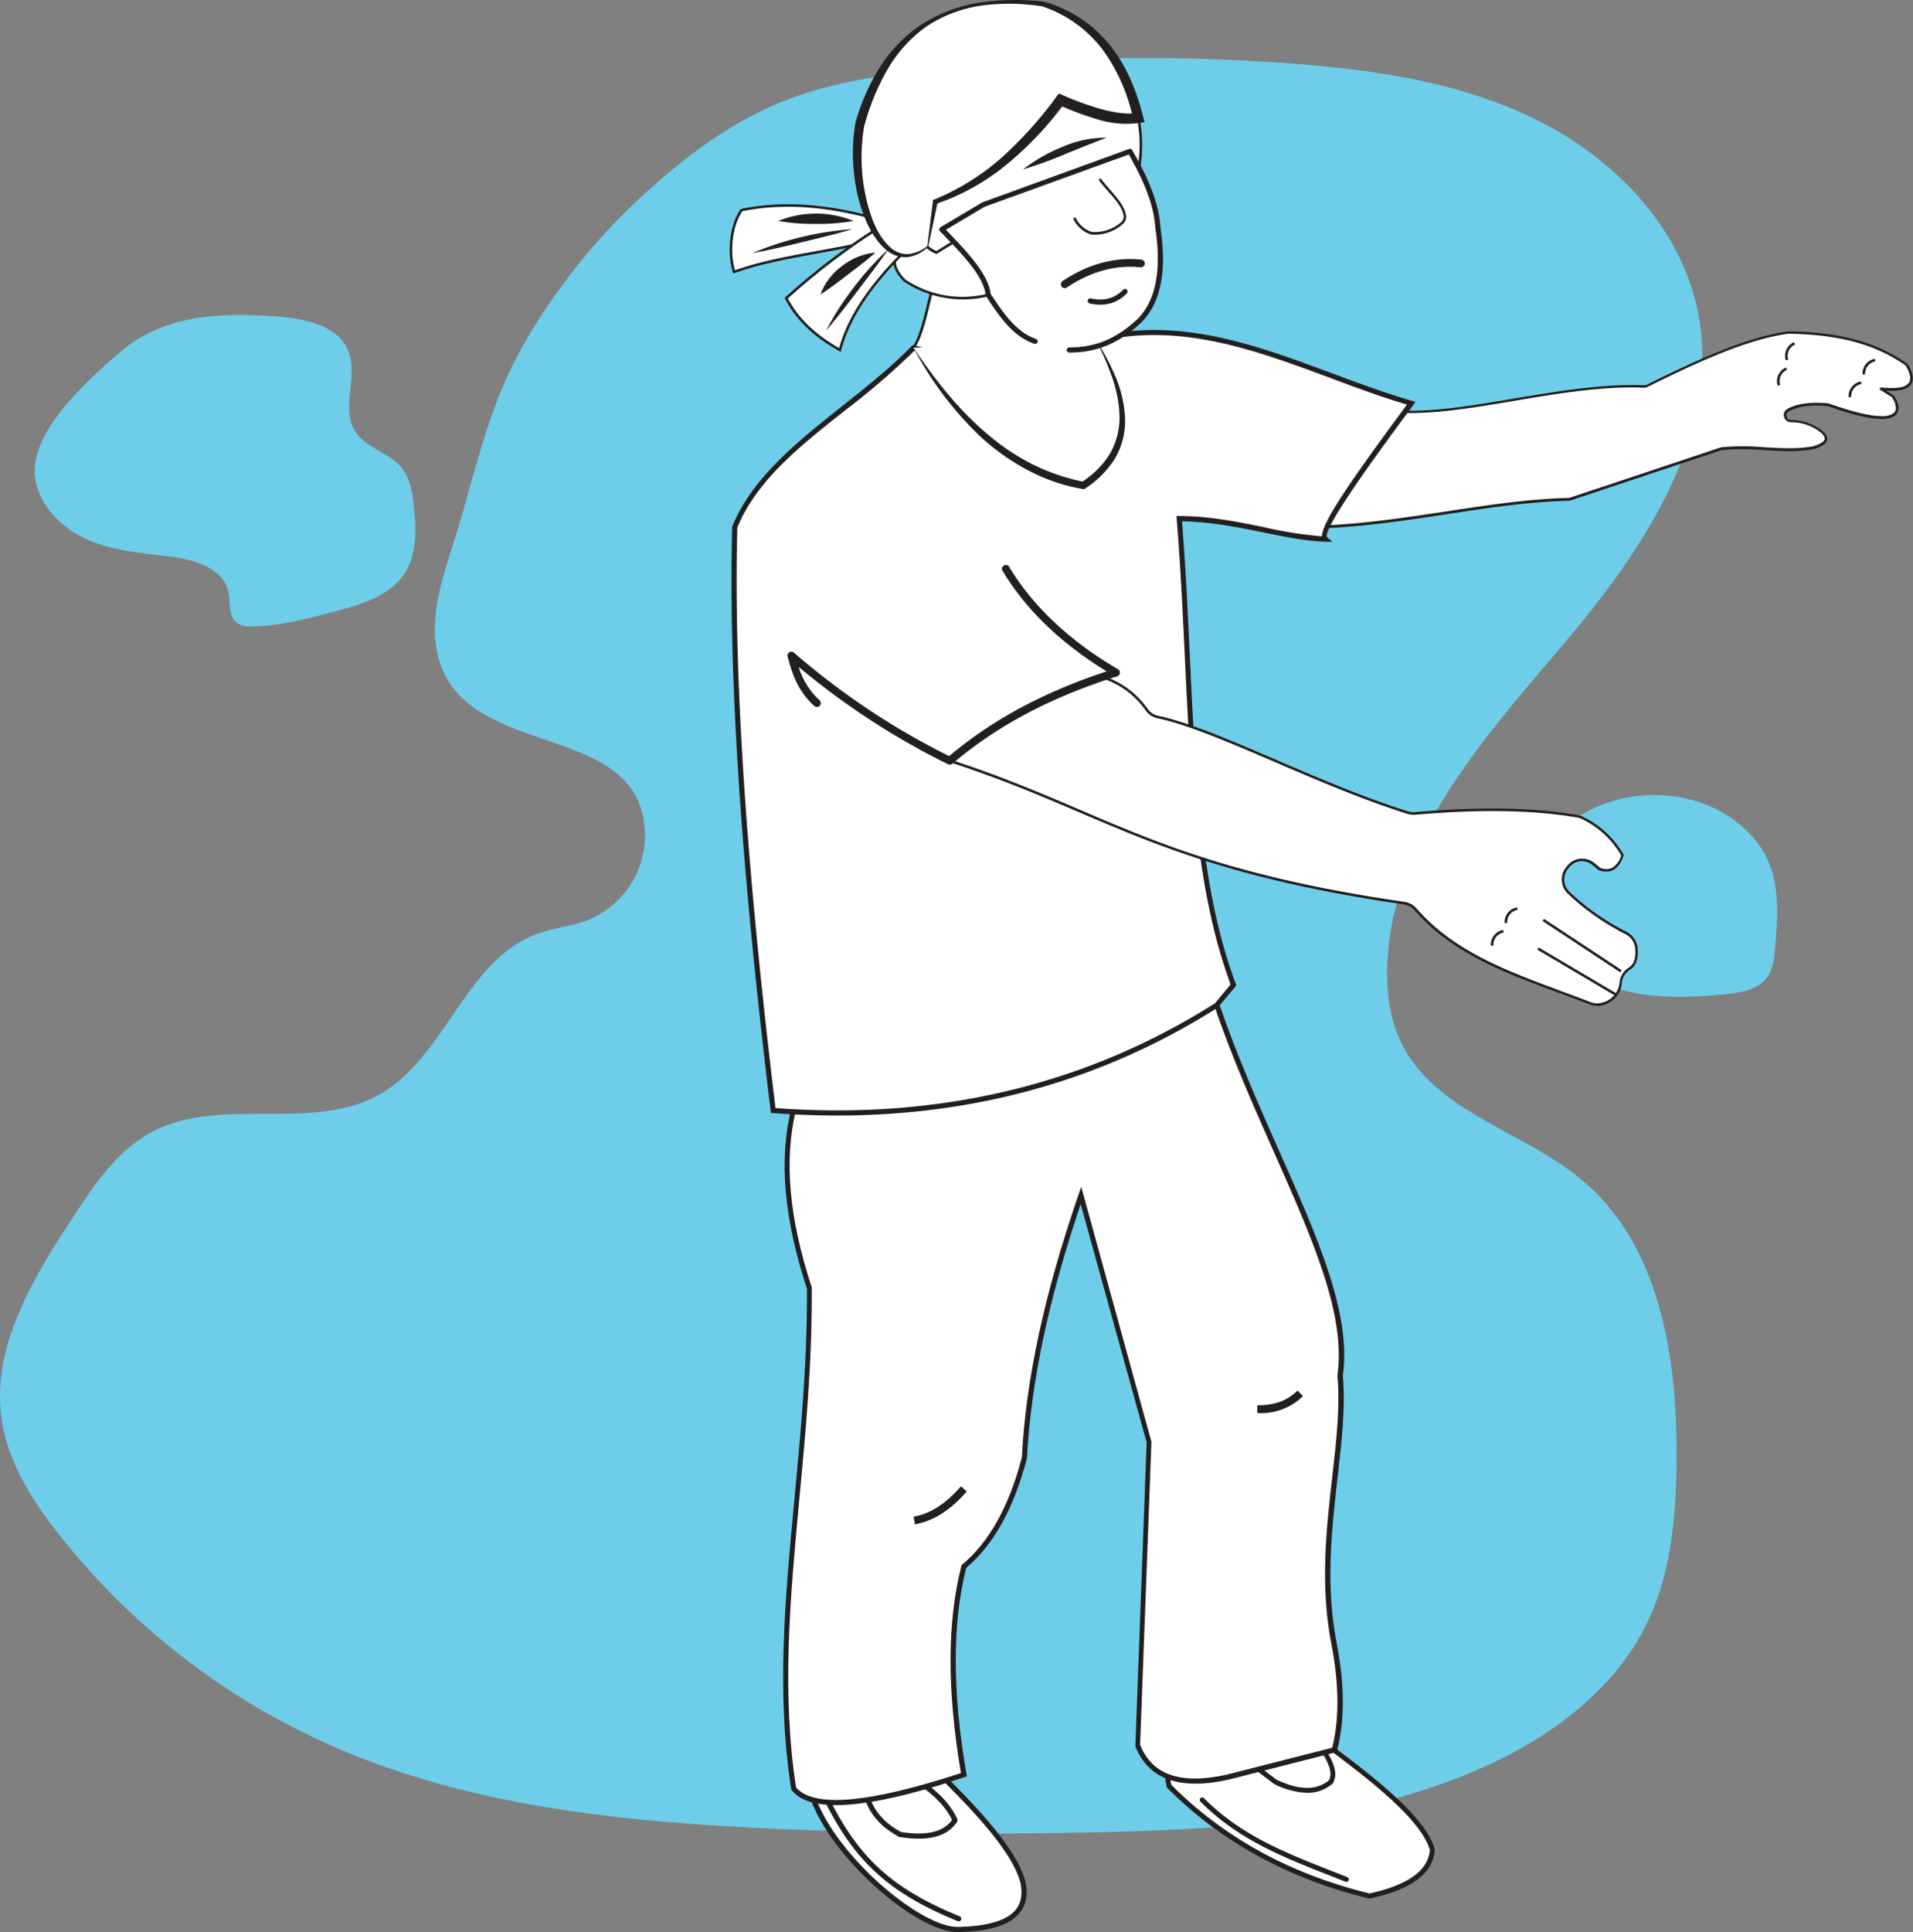 <svg xmlns="http://www.w3.org/2000/svg" viewBox="0 0 488.04 492.74"><rect x="0" y="0" width="488.04" height="492.74" fill="#808080" stroke="none"/><defs><style>.cls-1{fill:#6ecee9;}.cls-2{fill:#fff;}.cls-3{fill:#231f20;}</style></defs><title>Asset 13</title><g id="Layer_2" data-name="Layer 2"><g id="Layer_2-2" data-name="Layer 2"><path class="cls-1" d="M166.6,47.5C176.31,38.86,187,31.09,199,26.16s24.73-6.83,37.48-8.26a500.15,500.15,0,0,1,92.21-1.75c21.88,1.6,44.11,4.79,63.72,14.62S428.84,58,433.16,79.54c6.22,31-13.94,60.76-34.42,84.89S355.15,214.34,353.92,246c-.27,6.93.61,14,3.71,20.25,8.79,17.54,31.39,22.29,46.33,35,19.57,16.63,23.93,45,23.77,70.65-.09,14.3-1.27,29-7.47,41.88-8.17,17-24.28,29-41.47,36.75-30,13.54-63.65,15.9-96.52,16.71q-41.7,1-83.4-.8c-38.81-1.7-78.34-5.48-113.92-21.06a182.66,182.66,0,0,1-69.83-53.94C8.26,382.69,2,373,.43,362c-2.72-18.51,8-36,18.27-51.67,5.46-8.32,11.29-17,20.08-21.65,17.51-9.28,40.73.2,58-9.54,16.9-9.54,22-34.3,40.21-40.95,4.27-1.55,8.9-1.93,13.13-3.59a23.33,23.33,0,0,0,14.41-20.91c.38-31.84-48.81-18-53.31-49.09-1.51-10.5,3.33-21.76,6.19-31.64,4.31-14.94,7.7-29.56,15.21-43.36A158,158,0,0,1,166.6,47.5Z"/><path class="cls-1" d="M403.54,207.77C397,211.7,392,218.51,391.44,226.1c-.8,10.68,7.4,20.45,17.26,24.63s21,3.87,31.66,2.8c4-.4,8.61-1.23,10.77-4.67a13.84,13.84,0,0,0,1.6-6.11c.93-9.19,1.65-19.28-3.68-26.83C439,201.59,417.85,199.11,403.54,207.77Z"/><path class="cls-1" d="M8.87,119.46C8.61,127,14.3,133.64,21,137s14.42,4,21.88,4.88c6.31.73,14,2.81,15.36,9,.6,2.7-.06,6,2,7.82,1.23,1.05,3,1.13,4.6,1.08,7.21-.24,14.24-2.14,21.21-4,6.36-1.73,13.27-3.83,17-9.29,3.45-5.1,3.18-11.78,2.46-17.89-.38-3.23-.92-6.61-2.92-9.17-3.16-4-9.25-5.1-12-9.44-3.7-5.88.85-14-1.71-20.44-2.7-6.8-11.46-8.34-18.76-8.86-13.84-1-28.23-.46-39.27,8.93C23.12,96.18,9.23,108.72,8.87,119.46Z"/><path class="cls-2" d="M236.51,109.59l-3.46-20.91c4.42-6.35,4.23-24.29,14.82-39.39,0,0,27.9,24.15,29.05,25.06s32.33,36.51,28.86,38.82-16.16,20.52-22.32,21.23S236.51,109.59,236.51,109.59Z"/><path class="cls-3" d="M283.22,134.74c-7,0-45.23-23.84-46.88-24.87l-.13-.08L232.7,88.61l.08-.11c1.7-2.44,2.74-6.8,3.95-11.84,2-8.17,4.4-18.33,10.87-27.56l.21-.3.27.24c.28.24,27.91,24.15,29,25.05.3.24,29.48,33,29.25,38.52a1,1,0,0,1-.41.83c-1.15.76-3.43,3.44-6.08,6.53-5.44,6.36-12.2,14.27-16.39,14.75Zm-46.4-25.35c2.47,1.54,39.75,24.69,46.35,24.69h.26c3.92-.45,10.88-8.58,16-14.52,2.79-3.26,5-5.84,6.21-6.66,0,0,.11-.07.12-.31.2-4.78-27.15-36.51-29-38-1.1-.87-25.72-22.18-28.79-24.84-6.25,9.06-8.64,19-10.56,27-1.26,5.24-2.25,9.39-4,11.94Z"/><path class="cls-2" d="M255.28,73.39l-3.18,1.83a26.42,26.42,0,0,1-21.36-3.71c-3.5-3.52-3-6.44-.72-9.09l4.47-7.5,20.79,4.62Z"/><path class="cls-3" d="M245.49,76.37a27.27,27.27,0,0,1-14.92-4.58c-3.32-3.32-3.56-6.44-.8-9.59l4.56-7.66,21.27,4.73V73.58l-3.42,2A27.74,27.74,0,0,1,245.49,76.37ZM234.65,55.29l-4.35,7.3c-2.56,2.92-2.33,5.67.67,8.69a26.22,26.22,0,0,0,21,3.63l3-1.71V59.8Z"/><path class="cls-2" d="M328.93,126.87l6.11,7a1.56,1.56,0,0,0,1.2.53c22-.65,43.13-6.52,64-7.07a1.42,1.42,0,0,0,.41-.08L439,114.49a1.4,1.4,0,0,1,.34-.08c7.5-.88,16.1,1.25,23.47-.23,4.25-1.3,3.69-3,1-4.81a12.66,12.66,0,0,0-6.76-2,1.52,1.52,0,0,1-.76-2.84c2.32-1.29,5.67-1.74,10-1.39a3,3,0,0,1,.41.09c5.35,1.88,10.39,3.33,14.23,3.2,3.41-.4,4.06-2.22,2.12-5.38l-3.08-1.93c7.42.74,9.38-1.43,6.54-6.16-9-6.34-19.23-8-29.87-8.22a1.41,1.41,0,0,0-.29,0c-10.42,1.38-23.08,7.16-36.08,13.63a1.43,1.43,0,0,1-.7.15c-19.82-.85-43.67,6.88-61,6.44l-.25,0-15,2.5a1.5,1.5,0,0,0-.93.55l-13.48,16.84A1.52,1.52,0,0,0,328.93,126.87Z"/><path class="cls-3" d="M336.19,134.72a1.85,1.85,0,0,1-1.4-.64l-6.1-7a1.82,1.82,0,0,1-.05-2.35l13.47-16.85a1.8,1.8,0,0,1,1.13-.66l15-2.5a1.08,1.08,0,0,1,.31,0c8.14.23,17.65-1.39,27.72-3.08,11.19-1.88,22.76-3.81,33.26-3.37a1.22,1.22,0,0,0,.55-.12c11.75-5.84,25.22-12.2,36.18-13.65a1.94,1.94,0,0,1,.34,0c9.42.24,20.35,1.42,30,8.29a.26.26,0,0,1,.09.09c1.35,2.25,1.64,3.91.9,5.08-.84,1.33-2.94,1.88-6.41,1.69l1.94,1.21a.27.27,0,0,1,.11.1c1.1,1.8,1.4,3.16.9,4.19s-1.54,1.49-3.26,1.7c-4.18.16-9.62-1.54-14.38-3.22a1.76,1.76,0,0,0-.33-.07c-4.27-.35-7.58.1-9.81,1.35a1.12,1.12,0,0,0-.57,1.31,1.2,1.2,0,0,0,1.18.91,13.16,13.16,0,0,1,6.92,2c1.69,1.14,2.41,2.1,2.27,3s-1.22,1.73-3.31,2.37c-4.09.83-8.57.55-12.9.29a60.93,60.93,0,0,0-10.63,0,1.4,1.4,0,0,0-.28.06l-38.3,12.77a2.18,2.18,0,0,1-.51.09c-10.35.27-20.53,1.81-31.31,3.46-10.62,1.61-21.59,3.28-32.71,3.6Zm22.32-29.37-.17,0-15,2.5a1.17,1.17,0,0,0-.73.43l-13.47,16.84a1.17,1.17,0,0,0,0,1.51h0l6.11,7a1.17,1.17,0,0,0,.94.42c11.08-.33,22-2,32.63-3.6,10.8-1.65,21-3.2,31.39-3.47a1.13,1.13,0,0,0,.32-.06l38.3-12.76a2,2,0,0,1,.42-.1,61.21,61.21,0,0,1,10.74,0c4.29.25,8.72.52,12.7-.27,1.74-.54,2.72-1.18,2.82-1.84s-.57-1.43-2-2.38a12.19,12.19,0,0,0-6.57-1.89,1.86,1.86,0,0,1-1.81-1.41,1.79,1.79,0,0,1,.89-2c2.35-1.31,5.77-1.78,10.18-1.43a2.5,2.5,0,0,1,.49.11c4.71,1.65,10.07,3.32,14.12,3.18,1.45-.17,2.38-.62,2.72-1.33s.1-2-.83-3.49l-3-1.88a.32.32,0,0,1-.14-.38.3.3,0,0,1,.34-.22c4,.38,6.35,0,7.13-1.28.59-.92.29-2.38-.86-4.33-9.55-6.73-20.34-7.88-29.64-8.12h-.23c-10.87,1.43-24.27,7.77-36,13.59a1.9,1.9,0,0,1-.87.19c-10.42-.46-22,1.48-33.13,3.36-10.09,1.69-19.65,3.29-27.84,3.08Z"/><path class="cls-2" d="M205.92,450.52c-.71,16.73,26.84,41.56,38.29,41.56,14-.21,18.26-4.87,16.74-12.12-2.48-9.22-14.73-21.43-27.71-33.86Z"/><path class="cls-3" d="M244.22,492.74c-5.95,0-16.29-6.45-25.14-15.69-9.09-9.48-14.13-19.17-13.82-26.56a.67.67,0,0,1,.56-.62l27.32-4.42a.68.68,0,0,1,.56.17c13.27,12.72,25.39,24.9,27.89,34.17.69,3.31.21,6-1.42,8C257.63,491,252.42,492.62,244.22,492.74Zm-37.65-41.66c0,7,4.84,16.06,13.46,25.07,8.49,8.85,18.66,15.28,24.18,15.28,7.66-.12,12.69-1.6,14.94-4.41,1.39-1.74,1.77-4,1.16-6.93-2.39-8.85-14.24-20.79-27.28-33.29Z"/><path class="cls-2" d="M220.16,453.41c.67,5.28,2.09,10.41,9.43,14.43,7.48,1.21,11.89-.25,14-3.66-2.48-5.36-7.45-8.91-12.89-12.12Z"/><path class="cls-3" d="M234.41,468.92a31.13,31.13,0,0,1-4.93-.43l-.21-.07c-7.81-4.28-9.13-9.95-9.76-14.93a.65.65,0,0,1,.57-.73l10.58-1.35a.69.69,0,0,1,.42.08c5.29,3.13,10.54,6.8,13.15,12.42a.67.67,0,0,1,0,.63C242.33,467.47,239.11,468.92,234.41,468.92Zm-4.6-1.71c6.6,1.05,10.88,0,13.07-3.08-2.48-5.05-7.34-8.46-12.28-11.39L220.9,454C221.55,458.63,223,463.42,229.81,467.21Z"/><path class="cls-2" d="M211.25,459.5c7.87,15.53,16.83,23.05,33.31,29.79"/><path class="cls-3" d="M244.55,490a.52.52,0,0,1-.24-.05c-17.14-7-25.94-14.88-33.65-30.1a.66.66,0,0,1,.29-.88.67.67,0,0,1,.89.28c7.54,14.9,16.16,22.61,33,29.48a.66.66,0,0,1,.36.86A.65.65,0,0,1,244.55,490Z"/><path class="cls-2" d="M304.25,448c-.09.27-4.82-4.37-6.57-2.24-.94,1.15.55,9.76.55,9.76,14.08,14.19,31.33,23.23,51.18,28.06,9.71-2.15,15.55-5.87,16-11.77-2.22-8-15-18-29-28.33Z"/><path class="cls-3" d="M349.41,484.18l-.15,0c-20.52-5-37.84-14.48-51.47-28.22a.62.62,0,0,1-.17-.33c-.47-2.68-1.43-9-.42-10.26,1.72-2.1,5.07.43,6.68,1.65l.45.34,32-4.5a.68.68,0,0,1,.46.12c13.52,9.94,26.92,20.33,29.24,28.66a.53.53,0,0,1,0,.22c-.46,5.94-5.86,10-16.5,12.32Zm-50.6-29c13.41,13.47,30.44,22.79,50.6,27.72,9.87-2.2,14.9-5.83,15.38-11.07-2.29-7.89-15.33-18-28.55-27.74l-31.81,4.47h0c-.37.1-.57,0-1.3-.59-1.09-.83-4-3-5-1.86C297.72,446.8,298.15,451.32,298.81,455.2Zm5.43-7.21h0Z"/><path class="cls-2" d="M306.71,459.08c10.46,10.52,23.36,14.9,36.74,20.23"/><path class="cls-3" d="M343.45,479.94a.64.64,0,0,1-.23-.05l-3.91-1.54c-12.09-4.76-23.51-9.25-33-18.83a.63.63,0,1,1,.89-.88c9.34,9.4,20.64,13.84,32.6,18.55l3.92,1.54a.63.63,0,0,1-.23,1.21Z"/><path class="cls-2" d="M325.32,454.41c6.78,3.21,11.16,2.63,14.24,0,2.05-3.7-2.66-8.67-6.16-14.5l-14.92,9.3Z"/><path class="cls-3" d="M333.48,457.23a20.14,20.14,0,0,1-8.42-2.26.39.39,0,0,1-.11-.06l-6.84-5.2a.63.63,0,0,1,0-1l14.92-9.3a.58.58,0,0,1,.48-.08.6.6,0,0,1,.38.28c.81,1.34,1.67,2.63,2.51,3.88,2.91,4.34,5.42,8.08,3.66,11.25a.47.47,0,0,1-.14.17A9.59,9.59,0,0,1,333.48,457.23Zm-7.83-3.36c5.83,2.75,10.22,2.8,13.41.14,1.29-2.5-1-5.91-3.65-9.85-.74-1.1-1.49-2.22-2.22-3.39l-13.61,8.49Z"/><path class="cls-2" d="M222.66,269.65l-20.2,13.28c-3.43,14-1.29,29.39,4,45.6.29,46.76-10.39,86.3-4,127.57,4.57,5.82,19.25,4.52,43.44-3.46-3.26-19.06-4.06-37.09,0-53.11,7-5.87,12.17-15.14,15.44-27.71,1.11-21.48,6.51-43.94,14.43-67l17.31,62.92-2.88,77.35c3.24,8.25,11.07,10.78,23.09,8.08l27.13-6.92c2.12-8.3,1.73-17.25,0-26.55-5.2-25.69,3.17-49.36,1.45-69,3.35-23.8-18.19-55.7-31.47-94.38l-39-8.65Z"/><path class="cls-3" d="M213.31,460.37c-5.58,0-9.35-1.29-11.37-3.86l-.11-.14,0-.17c-3.8-24.68-1.54-48.64.86-74,1.61-17.07,3.28-34.73,3.17-53.54-5.87-17.92-7.19-32.92-4-45.87l.06-.25,20.51-13.47,49-22,.21,0,39.32,8.74.12.35c4.59,13.36,10.07,25.69,15.36,37.62,9.85,22.16,18.36,41.31,16.14,57.07.72,8-.29,16.79-1.35,26.1-1.54,13.59-3.14,27.63-.11,42.65,1.95,10.46,1.94,19.24,0,26.85l-.1.38-.38.1-27.13,6.92c-12.53,2.8-20.55-.05-23.86-8.48l0-.12,2.88-77.39L275.7,307.1C267.48,331.43,263,352.63,262,371.86c-3.3,12.75-8.51,22.14-15.51,28-3.57,14.27-3.55,31.48.06,52.63l.1.55-.54.18C231.75,458,220.87,460.37,213.31,460.37Zm-10.23-4.54c4.41,5.29,18.56,4.07,42.07-3.64-3.57-21.17-3.53-38.46.11-52.82l.05-.21.17-.14c6.86-5.71,12-14.91,15.22-27.36,1-19.75,5.74-41.71,14.45-67l.69-2,17.91,65.07L290.86,445c3.12,7.74,10.4,10.22,22.28,7.55l26.74-6.82c1.8-7.34,1.76-15.81-.11-25.89-3.08-15.22-1.39-30,.1-43.05,1.05-9.25,2.05-18,1.34-26,2.17-15.53-6.26-34.52-16-56.5-5.26-11.85-10.7-24.09-15.28-37.37l-38.39-8.54L223,270.23,203,283.33c-3,12.67-1.69,27.39,4.09,45l0,.2c.12,18.93-1.55,36.65-3.17,53.79C201.6,407.53,199.34,431.37,203.08,455.83Z"/><path class="cls-2" d="M233.05,88.68c-15.2,15.69-38.1,27-45.6,45.74-1.08,41.8,3,92.87,9.81,148.8,41.91,3.2,79.67-5.62,113.14-26.85l4.33-5.19c-12.2-32.35-10.29-74.85-13.85-118.91,14.24.09,26.75,5,37.23,5.19-2.39-2,13.71-23.44,21.94-34.63-25-7.18-50.61-22.61-78.22-16.74l-32.9,6.35Z"/><path class="cls-3" d="M213.57,284.5q-8.08,0-16.36-.63l-.54,0-.06-.53c-7.58-62.37-10.79-111.07-9.82-148.9l.05-.23c5-12.35,16.73-21.68,28.11-30.71,6.08-4.82,12.37-9.81,17.63-15.23l.26-.27,16.1,3.81,32.76-6.33c20.41-4.33,39.72,2.86,58.38,9.82,6.63,2.47,13.49,5,20.15,6.93l.9.26L358.55,106c-6.35,8.62-21.21,28.79-20,31l1.42,1.2-1.87-.06c-4.8-.11-10-1.17-15.55-2.3-6.64-1.35-13.5-2.75-21-2.89.93,11.66,1.48,23.25,2,34.46,1.47,30.87,2.86,60,11.74,83.56l.13.36-4.73,5.62C281.86,275.26,249.22,284.5,213.57,284.5Zm-15.72-1.9c41.53,3.08,79.25-5.91,112.11-26.73l4-4.82c-8.82-23.65-10.21-52.77-11.69-83.59-.54-11.44-1.11-23.26-2.07-35.14l-.06-.72h.72c7.87,0,15.34,1.58,21.94,2.92a98.13,98.13,0,0,0,14.44,2.25c.09-3.59,7-13.63,20.23-31.59l1.47-2c-6.42-1.89-13-4.33-19.34-6.7-18.49-6.9-37.6-14-57.66-9.76l-33,6.38-.14,0-15.51-3.67a187,187,0,0,1-17.49,15.08C204,113.79,193,122.58,188.1,134.55,187.14,172.19,190.33,220.62,197.85,282.6Z"/><path class="cls-2" d="M233.24,387.79c4.71-.84,8.88-3.73,12.66-8.08"/><path class="cls-3" d="M233.42,388.76l-.35-1.94c4.26-.76,8.21-3.3,12.08-7.75l1.49,1.29C242.46,385.17,238.14,387.92,233.42,388.76Z"/><path class="cls-2" d="M320.79,359.41a14.36,14.36,0,0,0,11-4"/><path class="cls-3" d="M321.23,360.4h-.46l0-2c4.3,0,7.64-1.14,10.25-3.76l1.4,1.4A15.24,15.24,0,0,1,321.23,360.4Z"/><path class="cls-2" d="M281.24,172.66a21.85,21.85,0,0,1,11.28,8.28,4.69,4.69,0,0,0,2.91,1.91c14.83,3.13,40,16.93,63.7,24.37a5,5,0,0,0,1.88.2c14.89-1.28,28.94-1.42,41.33.71a5.25,5.25,0,0,1,1.55.52,23.42,23.42,0,0,1,10,9.43c-1,3-2.77,4.66-6,3.47-.49-.45-1-.86-1.47-1.24-4.78-3.72-10.59,3.42-6.11,7.5a60.47,60.47,0,0,0,14.38,10.07,5,5,0,0,1,2.75,4.22c.14,2.19-.31,3.91-1.73,4.86a4.83,4.83,0,0,0-2.28,3.34,6.15,6.15,0,0,1-4.68,5.7,4.9,4.9,0,0,1-3.14-.14c-16.63-6.42-33.33-11.06-44.46-23.87a5,5,0,0,0-3-1.66c-62.33-9.06-76.48-23.53-115.93-36.3"/><path class="cls-3" d="M407.46,256.52a5.41,5.41,0,0,1-1.9-.35c-2.5-1-5-1.9-7.47-2.81-14.2-5.24-27.6-10.2-37.12-21.15a4.57,4.57,0,0,0-2.8-1.55c-42.12-6.13-62-14.61-83.06-23.59-9.89-4.22-20.13-8.58-32.92-12.72a.33.33,0,1,1,.2-.63c12.83,4.15,23.07,8.52,33,12.75,21,9,40.86,17.42,82.9,23.53a5.25,5.25,0,0,1,3.19,1.78c9.41,10.82,22.74,15.75,36.85,21,2.45.9,5,1.84,7.49,2.81a4.6,4.6,0,0,0,2.93.12,5.85,5.85,0,0,0,4.45-5.42,5.11,5.11,0,0,1,2.42-3.58c1.21-.81,1.72-2.3,1.58-4.56a4.62,4.62,0,0,0-2.56-3.94,61.15,61.15,0,0,1-14.46-10.12,5,5,0,0,1-.39-7.21,4.86,4.86,0,0,1,6.92-.8c.48.38,1,.78,1.44,1.21a3.84,3.84,0,0,0,3.08.07,5.16,5.16,0,0,0,2.35-3.21,23.13,23.13,0,0,0-9.82-9.18,5.07,5.07,0,0,0-1.45-.49c-11.12-1.91-24.61-2.14-41.25-.7a5.41,5.41,0,0,1-2-.22c-11.35-3.56-23.26-8.68-33.77-13.2-11.42-4.9-22.2-9.53-29.9-11.16a5,5,0,0,1-3.11-2A21.37,21.37,0,0,0,281.13,173a.33.33,0,1,1,.22-.62,22.21,22.21,0,0,1,11.44,8.41,4.41,4.41,0,0,0,2.71,1.77c7.76,1.64,18.07,6.07,30,11.2,10.49,4.51,22.39,9.62,33.71,13.17a4.3,4.3,0,0,0,1.75.19c16.69-1.44,30.24-1.2,41.42.72a5.29,5.29,0,0,1,1.64.55,23.76,23.76,0,0,1,10.17,9.57.33.33,0,0,1,0,.26c-.66,1.95-1.55,3.17-2.73,3.73a4.62,4.62,0,0,1-3.66-.07.21.21,0,0,1-.1-.06c-.48-.43-1-.84-1.45-1.22a4.17,4.17,0,0,0-6,.7,4.4,4.4,0,0,0,.32,6.3,60.15,60.15,0,0,0,14.31,10,5.32,5.32,0,0,1,2.93,4.5c.16,2.51-.46,4.19-1.87,5.15a4.59,4.59,0,0,0-2.14,3.11,6.44,6.44,0,0,1-4.91,6A5.21,5.21,0,0,1,407.46,256.52Z"/><line class="cls-2" x1="393.72" y1="234.63" x2="413.54" y2="247.72"/><rect class="cls-3" x="403.3" y="229.3" width="0.66" height="23.75" transform="translate(-20.02 445.14) rotate(-56.57)"/><line class="cls-2" x1="392.37" y1="241.94" x2="412.28" y2="253.7"/><rect class="cls-3" x="402" y="236.26" width="0.66" height="23.12" transform="translate(-15.64 468.24) rotate(-59.44)"/><path class="cls-2" d="M380.63,241.17a3.51,3.51,0,0,1,2.89-3.65"/><path class="cls-3" d="M381,241.18l-.65,0a3.8,3.8,0,0,1,3.13-4l.16.64A3.18,3.18,0,0,0,381,241.18Z"/><path class="cls-2" d="M384.19,235.4a3.5,3.5,0,0,1,2.89-3.65"/><path class="cls-3" d="M384.52,235.41l-.66,0a3.81,3.81,0,0,1,3.14-4l.16.64A3.18,3.18,0,0,0,384.52,235.41Z"/><path class="cls-2" d="M471.93,101.28a3.51,3.51,0,0,1,2.89-3.66"/><path class="cls-3" d="M472.26,101.29l-.65,0a3.82,3.82,0,0,1,3.13-4l.16.64A3.18,3.18,0,0,0,472.26,101.29Z"/><path class="cls-2" d="M475.49,95.5a3.51,3.51,0,0,1,2.89-3.65"/><path class="cls-3" d="M475.82,95.51l-.65,0a3.8,3.8,0,0,1,3.13-4l.16.64A3.18,3.18,0,0,0,475.82,95.51Z"/><path class="cls-2" d="M453.83,98.26A3.49,3.49,0,0,1,455.75,94"/><path class="cls-3" d="M453.5,98.33a3.84,3.84,0,0,1,2.1-4.61l.3.59a3.17,3.17,0,0,0-1.75,3.88Z"/><path class="cls-2" d="M455.89,91.8a3.51,3.51,0,0,1,1.92-4.24"/><path class="cls-3" d="M455.57,91.87a3.83,3.83,0,0,1,2.09-4.61l.31.59a3.18,3.18,0,0,0-1.76,3.88Z"/><path class="cls-2" d="M233.05,88.68c11.37,18.94,25.31,31.81,43.29,35.12,13.47-8.86,12.11-22,3.21-37.27"/><path class="cls-3" d="M233.05,88.69c5.35,7.94,11.25,15.56,18.49,21.7a57.26,57.26,0,0,0,11.68,7.93,52.65,52.65,0,0,0,13.29,4.56l-.68.14A23.22,23.22,0,0,0,283,116a18.58,18.58,0,0,0,2.61-9.64,32.42,32.42,0,0,0-1.9-10.15,71.31,71.31,0,0,0-4.19-9.64,58.47,58.47,0,0,1,5,9.35A30.85,30.85,0,0,1,287,106.29a18.91,18.91,0,0,1-2.49,10.55,25.08,25.08,0,0,1-7.64,7.74l-.3.2-.38-.06A46.79,46.79,0,0,1,262.37,120a58.76,58.76,0,0,1-11.93-8.35A87.41,87.41,0,0,1,233.05,88.69Z"/><path class="cls-2" d="M273.66,14.89q1.54,5.3-3.09,10.59"/><path class="cls-3" d="M270.82,25.69l-.49-.43c3-3.42,4-6.88,3-10.27l.63-.19C275,18.43,274,22.09,270.82,25.69Z"/><path class="cls-2" d="M229.4,46.26c2,8.51,4.38,16.24,9.52,18.13,17.4-11,34.57-18.19,51.47-20.63a34.94,34.94,0,0,0,0-13.67L258.64,22Z"/><path class="cls-3" d="M239,64.75l-.16,0c-5.44-2-7.79-10.17-9.72-18.37l-.05-.2,29.53-24.48,32.11,8.18,0,.2a35.16,35.16,0,0,1,0,13.79l0,.23-.23,0c-16.18,2.34-33.45,9.26-51.35,20.58Zm-9.2-18.37c1.79,7.54,4.13,15.67,9.12,17.64C256.72,52.75,274,45.84,290.11,43.46a34.76,34.76,0,0,0,0-13.1l-31.39-8Z"/><path class="cls-2" d="M261,43.2c8-4,15.35-7.16,21.36-8.08"/><path class="cls-3" d="M261,43.2a42,42,0,0,1,10-5.72,27.89,27.89,0,0,1,11.33-2.36c-3.63,1.37-7.08,2.75-10.59,4.19A103.28,103.28,0,0,1,261,43.2Z"/><path class="cls-2" d="M272.79,89.26c7.5,0,12.76-2.78,17.6-7.21,5.18-4.9,6.67-13.08,5-24-.36-6.4-3.35-12.9-7.12-19.44L251,52.13l-10.68,6.35c5.67,5.84,11.35,11.67,11.83,16.74,3.32,5,6.64,10,12,11.85"/><path class="cls-3" d="M272.79,89.92a.66.66,0,1,1,0-1.32c6.64,0,11.77-2.1,17.16-7,4.84-4.58,6.46-12.48,4.79-23.47-.38-6.66-3.76-13.45-6.76-18.72L251.17,52.74l-9.85,5.87c5.42,5.59,10.83,11.31,11.42,16.37v0c3.18,4.77,6.47,9.71,11.54,11.45a.65.65,0,0,1,.41.83.64.64,0,0,1-.83.41c-5.5-1.88-8.91-7-12.22-12l-.1-.15a.67.67,0,0,1-.1-.3C251,70.45,245.31,64.61,239.82,59a.66.66,0,0,1-.19-.55.64.64,0,0,1,.3-.49l10.68-6.35,37.44-13.62a.66.66,0,0,1,.79.29c3.15,5.46,6.81,12.64,7.21,19.73,1.73,11.37,0,19.66-5.21,24.56C285.26,87.64,279.69,89.92,272.79,89.92Z"/><path class="cls-2" d="M189.18,53.57c-2.86,4.08-3.39,11.28-1.9,15.78,10.56-3.87,23.63-4.95,37.19-8.29l3.77-3.84C214.94,52.89,201.86,51,189.18,53.57Z"/><path class="cls-3" d="M187.07,69.77l-.1-.32c-1.44-4.34-1.11-11.72,1.94-16.07l.08-.11.13,0c11.55-2.38,24.39-1.17,39.22,3.66l.51.17-4.21,4.27-.09,0c-5.46,1.35-10.81,2.33-16,3.27-7.65,1.4-14.88,2.71-21.17,5Zm2.31-15.91c-2.79,4.09-3.15,10.87-1.89,15.06,6.27-2.25,13.4-3.55,20.95-4.93,5.14-.93,10.46-1.9,15.86-3.23l3.33-3.39C213.17,52.73,200.65,51.58,189.38,53.86Z"/><path class="cls-2" d="M200.58,76.05c3,5.89,7.92,10,13.71,13.21,2.31-9,8.79-17.75,17.75-26.41l-2.64-7.93A171,171,0,0,0,200.58,76.05Z"/><path class="cls-3" d="M214.5,89.75l-.37-.2c-6.56-3.65-11.09-8-13.84-13.35l-.12-.23.19-.17a173,173,0,0,1,28.87-21.17l.35-.2,2.84,8.51-.15.15c-9.77,9.43-15.54,18-17.66,26.25ZM201,76.12c2.65,5,6.94,9.16,13.09,12.65,2.22-8.19,8-16.7,17.58-26l-2.45-7.36A172,172,0,0,0,201,76.12Z"/><path class="cls-2" d="M198.56,56.36a80,80,0,0,1,19.19,0"/><path class="cls-3" d="M198.56,56.36a25.3,25.3,0,0,1,19.19,0,51.72,51.72,0,0,1-9.59.74A52.7,52.7,0,0,1,198.56,56.36Z"/><path class="cls-2" d="M191.92,64.57a203.35,203.35,0,0,1,25.55-6.12"/><path class="cls-3" d="M191.92,64.57a80.39,80.39,0,0,1,25.55-6.12c-4.23,1.25-8.48,2.25-12.72,3.29S196.25,63.77,191.92,64.57Z"/><path class="cls-2" d="M210.72,84.35a203.2,203.2,0,0,1,16-20.87"/><path class="cls-3" d="M210.72,84.35a75.31,75.31,0,0,1,7.13-11.09,74.52,74.52,0,0,1,8.84-9.78c-2.49,3.64-5.16,7.09-7.8,10.57S213.58,81,210.72,84.35Z"/><path class="cls-2" d="M209.31,75.13a35.43,35.43,0,0,1,14-10.72"/><path class="cls-3" d="M209.31,75.13a15.48,15.48,0,0,1,5.53-7.29,16.42,16.42,0,0,1,8.47-3.43c-2.3,2.14-4.61,3.77-6.89,5.53S211.92,73.4,209.31,75.13Z"/><path class="cls-2" d="M274.05,55.59a7.48,7.48,0,0,0,4.12,3.83,2.66,2.66,0,0,0,.79.12,10.55,10.55,0,0,0,7.36-2.68,2.14,2.14,0,0,0,.64-2c-.51-2.92-3.52-5.52-6.42-9.23"/><path class="cls-3" d="M279,59.87a2.62,2.62,0,0,1-.93-.14,7.73,7.73,0,0,1-4.31-4l.58-.32a7.1,7.1,0,0,0,3.94,3.67,2.09,2.09,0,0,0,.72.11,10.28,10.28,0,0,0,7.1-2.59,1.83,1.83,0,0,0,.54-1.66c-.35-2-2-4-4-6.2-.78-.91-1.58-1.84-2.39-2.88l.51-.4c.8,1,1.61,2,2.38,2.85,2,2.32,3.73,4.33,4.12,6.52a2.45,2.45,0,0,1-.75,2.25A10.9,10.9,0,0,1,279,59.87Z"/><path class="cls-2" d="M271.63,72.49c6.09-4.07,12.55-6,19.43-5.3"/><path class="cls-3" d="M271.63,73.48a1,1,0,0,1-.82-.44,1,1,0,0,1,.27-1.36c6.45-4.32,13.21-6.17,20.08-5.47a1,1,0,0,1,.89,1.08,1,1,0,0,1-1.08.88c-6.42-.66-12.74,1.09-18.79,5.14A.94.94,0,0,1,271.63,73.48Z"/><path class="cls-2" d="M278.17,76.75a8.85,8.85,0,0,0,8.87-2.4"/><path class="cls-3" d="M280.74,77.71A12.46,12.46,0,0,1,278,77.4a.66.66,0,0,1-.5-.79.66.66,0,0,1,.79-.5c3.37.75,6.07,0,8.25-2.22a.66.66,0,0,1,.93,0,.65.65,0,0,1,0,.93A9.11,9.11,0,0,1,280.74,77.71Z"/><path class="cls-2" d="M236.71,62.81c-11.7,10-20.59-13.47-17.32-31.18C226,8.12,241.53-2.2,266.15,1c12.27,3.89,20.53,13.33,24.24,29.05-5.29.88-12.26-1.32-19.82-4.61-8.88,11.93-19.16,21.27-31.94,26Z"/><path class="cls-3" d="M236.82,62.87a9.08,9.08,0,0,1-5.07,2.68,7.47,7.47,0,0,1-5.57-1.74c-3.07-2.56-4.81-6.16-6.12-9.72a43.41,43.41,0,0,1-2.3-11.21,45.43,45.43,0,0,1,.47-11.46v-.06l0-.05a53.75,53.75,0,0,1,6.41-14.43,36.21,36.21,0,0,1,11.18-11.1A38.4,38.4,0,0,1,250.59.57,63.44,63.44,0,0,1,266.23.4h0l.07,0a35.4,35.4,0,0,1,9.23,4.19,31.76,31.76,0,0,1,7.55,6.85c4.35,5.32,6.91,11.81,8.56,18.33l.35,1.39-1.42.22a24.81,24.81,0,0,1-10.76-1A79.54,79.54,0,0,1,270,26.71l1.62-.43a86,86,0,0,1-14.46,15.39A57.77,57.77,0,0,1,238.84,52l.38-.47Zm-.23-.13L238,51.35l0-.32.34-.14A61.09,61.09,0,0,0,255.76,40a100.91,100.91,0,0,0,13.73-15.3l.64-.85,1,.42a76.71,76.71,0,0,0,9.49,3.47c3.2.86,6.49,1.53,9.58,1.08L289.1,30.4a46.28,46.28,0,0,0-7.69-17.6A32.15,32.15,0,0,0,266,1.66l.11,0a53,53,0,0,0-15.35-.28,34,34,0,0,0-14.27,5.28A34.87,34.87,0,0,0,226.31,17.9,60.82,60.82,0,0,0,220.52,32l0-.1a47,47,0,0,0,1.24,21.66c1.06,3.46,2.58,6.94,5.19,9.35a6.41,6.41,0,0,0,4.7,1.9A9.23,9.23,0,0,0,236.59,62.74Z"/><path class="cls-2" d="M208.3,179.24c-3.61-3.32-5.13-7.06-6.42-12.05A189.25,189.25,0,0,0,242.29,194c12.56-10.69,27-17.66,42.42-22.51-12.86-7.5-22-16.33-28-26.27"/><path class="cls-3" d="M242.29,195a1,1,0,0,1-.44-.1,190.27,190.27,0,0,1-38.1-24.82,18.9,18.9,0,0,0,5.22,8.41,1,1,0,1,1-1.34,1.46c-3.78-3.49-5.37-7.38-6.7-12.53a1,1,0,0,1,1.6-1,186.85,186.85,0,0,0,39.62,26.41c11-9.28,24.22-16.36,40.19-21.61-11.65-7.12-20.55-15.68-26.47-25.48a1,1,0,1,1,1.69-1c6.07,10,15.37,18.76,27.65,25.92a1,1,0,0,1,.48,1,1,1,0,0,1-.68.83c-16.9,5.31-30.67,12.61-42.08,22.32A1,1,0,0,1,242.29,195Z"/></g></g></svg>